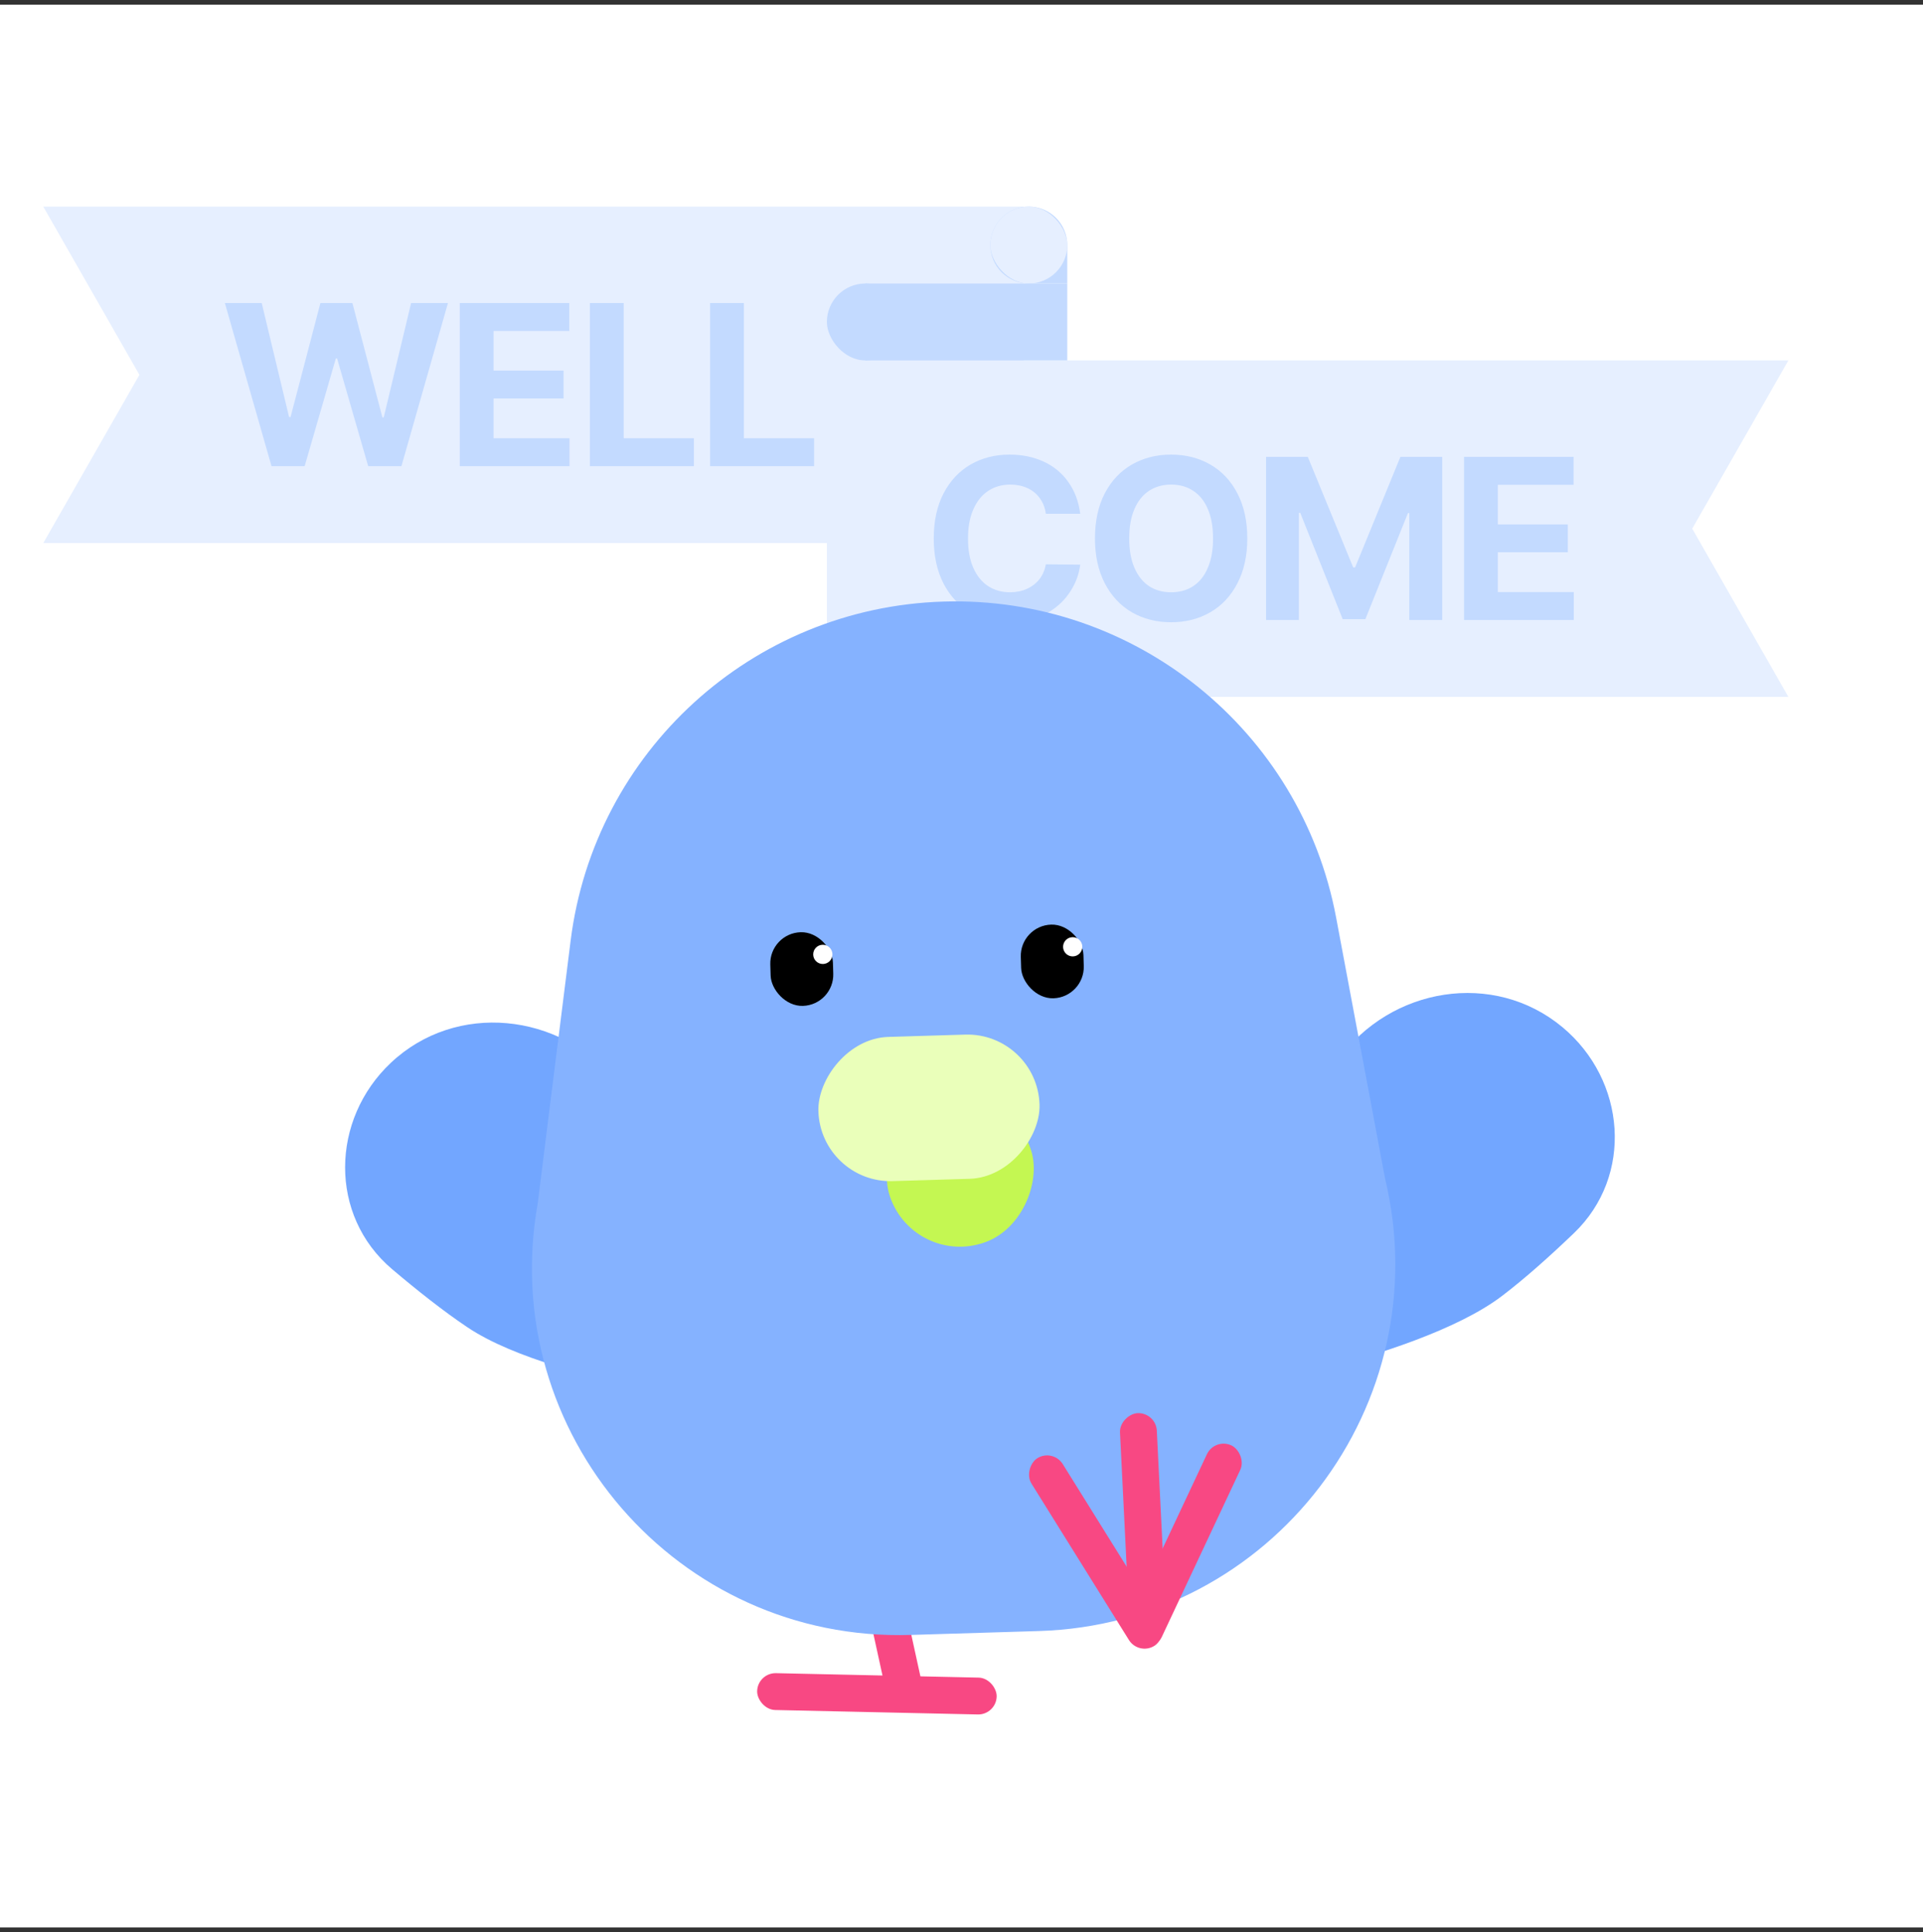 <svg width="200" height="201" viewBox="0 0 200 201" fill="none" xmlns="http://www.w3.org/2000/svg">
<rect x="0" y="0" width="200" height="201" fill="#333333" stroke="none"/>
<rect width="200" height="200" transform="translate(0 0.489)" fill="white"/>
<path d="M4.5 21.489H57.5H106.5V56.489H57.5H4.5L14.5 38.989L4.5 21.489Z" fill="#E6EFFF"/>
<path d="M186 37.489H133H86V68.489C86 70.698 87.791 72.489 90 72.489H133H186L176 54.989L186 37.489Z" fill="#E6EFFF"/>
<rect x="86" y="29.489" width="8" height="8" rx="4" fill="#C3DAFF"/>
<path d="M103 25.489C103 23.28 104.791 21.489 107 21.489C109.209 21.489 111 23.28 111 25.489V29.489H107C104.791 29.489 103 27.698 103 25.489Z" fill="#C3DAFF"/>
<rect x="103" y="21.489" width="8" height="8" rx="4" fill="#E6EFFF"/>
<rect x="90" y="29.489" width="21" height="8" fill="#C3DAFF"/>
<path d="M23.387 31.521H27.219L30.066 43.38H30.219L33.324 31.521H36.652L39.77 43.415H39.91L42.758 31.521H46.59L41.75 48.489H38.293L35.059 37.286H34.93L31.684 48.489H28.238L23.387 31.521ZM47.818 31.521H59.209V34.427H51.334V38.552H58.611V41.446H51.334V45.583H59.232V48.489H47.818V31.521ZM61.351 31.521H64.866V45.583H72.167V48.489H61.351V31.521ZM73.852 31.521H77.368V45.583H84.669V48.489H73.852V31.521Z" fill="#C3DAFF"/>
<path d="M108.773 53.438C108.688 52.813 108.477 52.275 108.141 51.821C107.812 51.36 107.383 51.009 106.852 50.767C106.32 50.525 105.73 50.403 105.082 50.403C104.199 50.403 103.426 50.626 102.762 51.071C102.105 51.509 101.594 52.15 101.227 52.993C100.859 53.829 100.676 54.833 100.676 56.005C100.676 57.208 100.859 58.228 101.227 59.063C101.594 59.892 102.105 60.525 102.762 60.962C103.426 61.392 104.188 61.606 105.047 61.606C105.695 61.606 106.277 61.489 106.793 61.255C107.316 61.021 107.75 60.688 108.094 60.259C108.438 59.821 108.664 59.302 108.773 58.7L112.348 58.735C112.215 59.798 111.832 60.786 111.199 61.7C110.574 62.614 109.73 63.349 108.668 63.903C107.605 64.45 106.383 64.724 105 64.724C103.484 64.724 102.129 64.38 100.934 63.692C99.738 62.997 98.801 61.993 98.121 60.681C97.449 59.36 97.113 57.802 97.113 56.005C97.113 54.192 97.453 52.63 98.133 51.317C98.82 50.005 99.758 49.005 100.945 48.317C102.141 47.63 103.492 47.286 105 47.286C106.305 47.286 107.484 47.528 108.539 48.013C109.594 48.497 110.449 49.204 111.105 50.134C111.77 51.056 112.184 52.157 112.348 53.438H108.773ZM129.724 56.005C129.724 57.802 129.38 59.36 128.693 60.681C128.013 61.993 127.072 62.997 125.869 63.692C124.673 64.38 123.318 64.724 121.802 64.724C120.287 64.724 118.927 64.38 117.724 63.692C116.529 62.997 115.587 61.989 114.9 60.669C114.22 59.349 113.88 57.794 113.88 56.005C113.88 54.192 114.22 52.63 114.9 51.317C115.587 50.005 116.529 49.005 117.724 48.317C118.927 47.63 120.287 47.286 121.802 47.286C123.318 47.286 124.673 47.63 125.869 48.317C127.072 49.005 128.013 50.005 128.693 51.317C129.38 52.63 129.724 54.192 129.724 56.005ZM126.162 56.005C126.162 54.81 125.982 53.794 125.623 52.958C125.271 52.122 124.767 51.489 124.111 51.06C123.462 50.622 122.693 50.403 121.802 50.403C120.92 50.403 120.15 50.622 119.494 51.06C118.845 51.489 118.341 52.122 117.982 52.958C117.623 53.794 117.443 54.81 117.443 56.005C117.443 57.2 117.623 58.216 117.982 59.052C118.341 59.888 118.845 60.525 119.494 60.962C120.15 61.392 120.92 61.606 121.802 61.606C122.693 61.606 123.462 61.392 124.111 60.962C124.767 60.525 125.271 59.888 125.623 59.052C125.982 58.216 126.162 57.2 126.162 56.005ZM136.015 47.521L140.737 59.017H140.937L145.648 47.521H149.995V64.489H146.573V53.368H146.433L142.003 64.407H139.648L135.23 53.345H135.089V64.489H131.679V47.521H136.015ZM152.266 47.521H163.657V50.427H155.782V54.552H163.059V57.446H155.782V61.583H163.68V64.489H152.266V47.521Z" fill="#C3DAFF"/>
<rect x="78.789" y="173.995" width="24.917" height="3.833" rx="1.917" transform="rotate(1.258 78.789 173.995)" fill="#F84883"/>
<rect x="87.574" y="155.04" width="3.833" height="23" rx="1.917" transform="rotate(-12.339 87.574 155.04)" fill="#F84883"/>
<path d="M76.755 141.844C81.648 137.239 81.292 129.356 76.254 124.91C73.583 122.552 70.822 119.986 68.623 117.65C67.204 116.143 65.665 114.354 64.13 112.485C58.228 105.3 47.43 104.169 40.659 110.541C34.378 116.452 34.192 126.426 40.77 132.005C43.386 134.224 46.126 136.392 48.615 138.06C53.499 141.334 62.204 143.456 67.766 144.549C71.023 145.19 74.338 144.119 76.755 141.844Z" fill="#72A6FF"/>
<path d="M128.369 140.277C123.206 135.977 123.083 128.087 127.841 123.344C130.365 120.828 132.965 118.099 135.018 115.634C136.343 114.043 137.771 112.165 139.19 110.206C144.645 102.676 155.354 100.892 162.499 106.842C169.127 112.361 169.919 122.305 163.691 128.272C161.214 130.646 158.611 132.976 156.228 134.792C151.551 138.357 142.991 141.003 137.506 142.432C134.294 143.269 130.92 142.401 128.369 140.277Z" fill="#72A6FF"/>
<path d="M59.347 97.853C61.816 78.148 78.269 63.177 98.12 62.574C117.97 61.971 135.302 75.917 138.962 95.436L144.044 122.541C149.705 146.106 132.278 168.92 108.053 169.655L94.701 170.061C70.477 170.796 51.698 149.082 55.918 125.217L59.347 97.853Z" fill="#85B2FF"/>
<rect x="109.517" y="150.664" width="23" height="3.833" rx="1.917" transform="rotate(58.076 109.517 150.664)" fill="#F84883"/>
<rect width="23" height="3.833" rx="1.917" transform="matrix(-0.425 0.905 0.905 0.425 126.337 149.533)" fill="#F84883"/>
<rect x="120.218" y="146.898" width="23" height="3.833" rx="1.917" transform="rotate(87.167 120.218 146.898)" fill="#F84883"/>
<rect width="15.436" height="15.333" rx="7.667" transform="matrix(0.958 -0.288 -0.288 -0.958 94.692 131.559)" fill="#C4F752"/>
<rect width="23" height="15" rx="7.5" transform="matrix(-1 0.03 0.03 1 107.891 107.391)" fill="#EAFFBA"/>
<rect x="106.069" y="96.274" width="6.517" height="7.667" rx="3.258" transform="rotate(-1.739 106.069 96.274)" fill="black"/>
<rect x="80.015" y="97.065" width="6.517" height="7.667" rx="3.258" transform="rotate(-1.739 80.015 97.065)" fill="black"/>
<circle cx="85.576" cy="99.272" r="1" transform="rotate(-1.739 85.576 99.272)" fill="white"/>
<circle cx="111.565" cy="98.483" r="1" transform="rotate(-1.739 111.565 98.483)" fill="white"/>
</svg>
